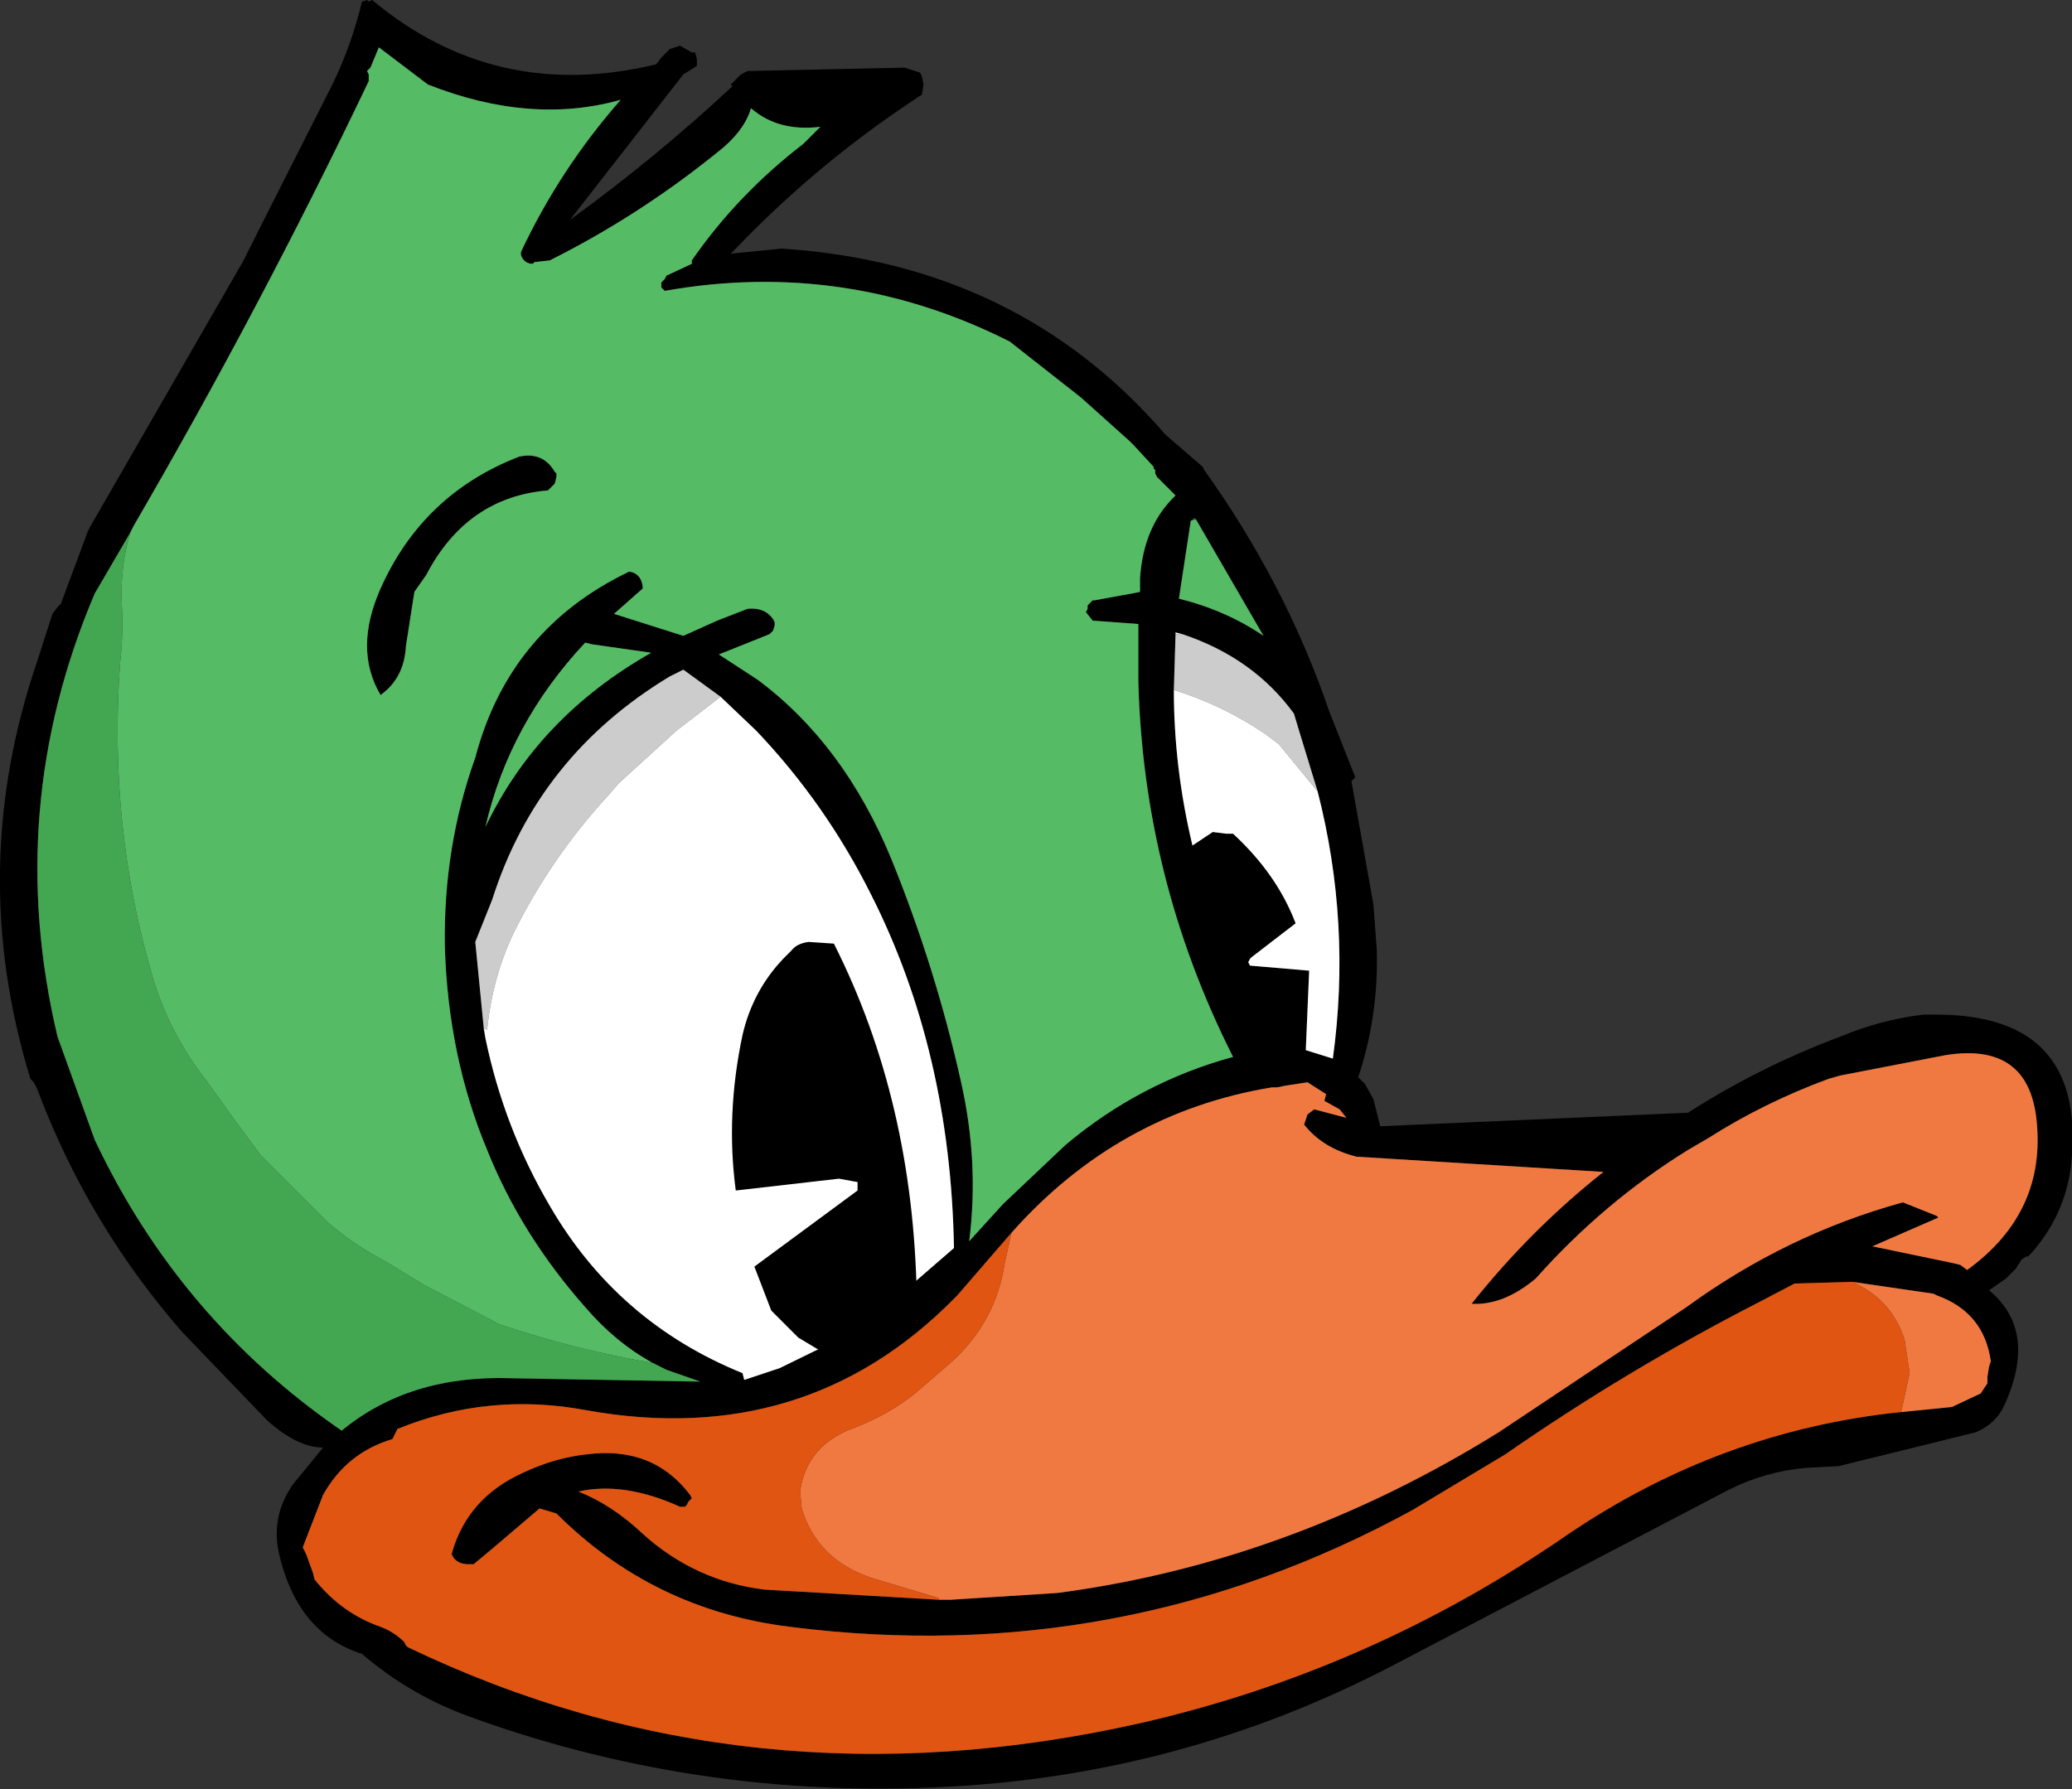 <?xml version="1.0" encoding="UTF-8" standalone="no"?>
<svg xmlns:xlink="http://www.w3.org/1999/xlink" height="52.9px" width="61.25px" xmlns="http://www.w3.org/2000/svg">
  <rect width="100%" height="100%" fill="#333333" stroke="none"/>
  <g transform="matrix(1.0, 0.0, 0.0, 1.0, 30.65, 26.45)">
    <use height="52.9" transform="matrix(1.0, 0.0, 0.0, 1.0, -30.65, -26.45)" width="61.25" xlink:href="#shape0"/>
  </g>
  <defs>
    <g id="shape0" transform="matrix(1.0, 0.0, 0.0, 1.0, 30.65, 26.45)">
      <path d="M4.9 -12.65 L4.95 -12.55 Q7.35 -9.2 8.65 -5.4 L9.4 -3.5 9.4 -3.45 9.3 -3.35 9.95 0.3 10.05 1.65 Q10.1 3.6 9.5 5.4 L9.6 5.5 9.7 5.6 9.95 6.05 10.15 6.85 19.25 6.45 Q21.35 5.1 23.75 4.2 24.95 3.7 26.2 3.55 L26.55 3.55 26.7 3.55 Q30.9 3.6 30.6 7.7 30.5 9.35 29.4 10.6 L29.3 10.7 29.25 10.7 29.1 10.8 29.05 10.9 29.0 10.95 28.95 11.05 28.65 11.35 28.15 11.7 Q29.6 12.9 28.6 15.1 28.35 15.65 27.75 15.9 L23.7 16.9 22.75 16.95 Q21.55 17.05 20.45 17.6 L10.7 22.7 Q4.65 25.9 -2.15 26.35 -9.7 26.85 -16.65 24.35 -18.5 23.7 -19.95 22.45 -21.85 21.85 -22.4 19.5 -22.65 18.4 -22.0 17.45 L-21.1 16.35 Q-21.85 16.35 -22.75 15.55 L-25.25 12.95 Q-28.05 9.75 -29.55 5.75 L-29.65 5.55 -29.75 5.45 Q-31.65 -0.75 -29.55 -6.9 L-29.1 -8.3 -28.95 -8.5 -28.85 -8.6 -28.05 -10.75 -28.0 -10.85 -23.45 -18.75 -22.95 -19.75 -20.8 -24.0 Q-20.25 -25.15 -19.95 -26.4 L-19.8 -26.45 -19.75 -26.4 -19.65 -26.45 Q-16.0 -23.4 -11.25 -24.55 L-11.1 -24.75 -10.85 -25.0 -10.7 -25.05 -10.55 -25.1 -10.2 -24.9 -10.1 -24.9 -10.05 -24.7 -10.05 -24.5 -10.45 -24.25 -13.8 -19.95 Q-11.25 -21.8 -9.0 -23.9 L-9.05 -23.95 -8.75 -24.25 -8.55 -24.35 -3.9 -24.45 -3.45 -24.3 -3.4 -24.2 -3.35 -23.95 -3.4 -23.65 Q-6.4 -21.7 -8.85 -19.15 L-9.05 -18.95 -7.55 -19.1 Q-0.55 -18.65 3.8 -13.6 L4.9 -12.65 M5.75 4.7 Q3.15 -0.5 3.0 -6.3 L3.0 -8.0 1.65 -8.1 1.45 -8.35 1.5 -8.45 1.5 -8.55 1.55 -8.6 1.65 -8.7 1.7 -8.7 2.8 -8.9 3.05 -8.95 3.05 -9.35 Q3.15 -10.9 4.1 -11.8 L3.75 -12.15 3.55 -12.35 3.5 -12.45 3.5 -12.55 3.45 -12.6 3.45 -12.65 2.85 -13.3 2.75 -13.4 1.3 -14.7 -0.8 -16.35 Q-5.65 -18.8 -11.0 -17.85 L-11.1 -17.95 -11.1 -18.05 -11.1 -18.1 -11.0 -18.2 -10.95 -18.3 -10.2 -18.65 -10.2 -18.75 Q-8.85 -20.7 -6.9 -22.2 L-6.4 -22.7 Q-7.65 -22.55 -8.45 -23.25 -8.65 -22.55 -9.5 -21.9 -11.8 -20.05 -14.4 -18.75 L-14.85 -18.7 -14.9 -18.65 Q-15.15 -18.65 -15.25 -18.9 L-15.25 -19.0 Q-14.1 -21.45 -12.3 -23.5 -14.95 -22.75 -18.0 -23.95 L-19.45 -25.05 -19.7 -24.45 -19.8 -24.35 -19.75 -24.25 -19.75 -24.05 Q-22.95 -17.35 -26.7 -10.9 L-26.8 -10.7 -27.85 -8.9 Q-30.55 -2.55 -28.95 4.2 L-27.85 7.25 Q-25.35 12.55 -20.55 15.85 -18.55 14.2 -15.55 14.3 L-9.95 14.4 -10.95 14.05 -11.35 13.85 Q-12.45 13.25 -13.35 12.2 -15.25 10.05 -16.25 7.55 -17.4 4.8 -17.5 1.55 -17.55 -1.4 -16.6 -4.05 -15.6 -7.85 -12.05 -9.55 -11.7 -9.5 -11.65 -9.1 L-11.65 -9.05 -12.5 -8.3 -10.45 -7.65 -9.45 -8.1 -8.55 -8.45 Q-8.05 -8.5 -7.8 -8.15 L-7.75 -8.05 -7.75 -7.95 -7.8 -7.8 -7.9 -7.7 -9.4 -7.1 -8.25 -6.35 Q-5.7 -4.45 -4.3 -1.05 -3.0 2.15 -2.25 5.5 -1.7 7.9 -2.0 10.25 L-1.0 9.15 0.85 7.4 Q3.05 5.55 5.8 4.8 L5.75 4.7 M4.7 -11.1 L4.65 -11.15 4.55 -11.05 4.2 -8.75 Q5.6 -8.4 6.7 -7.65 L4.7 -11.1 M4.3 -7.7 L4.1 -7.75 4.1 -7.7 4.05 -6.05 Q4.05 -3.75 4.6 -1.45 L5.2 -1.85 5.6 -1.8 5.8 -1.8 Q7.1 -0.6 7.65 0.85 L6.35 1.85 6.3 1.9 6.25 2.0 6.3 2.1 8.05 2.25 7.95 4.6 8.75 4.85 Q9.3 0.85 8.3 -3.05 L7.75 -4.85 7.6 -5.35 Q6.4 -7.0 4.3 -7.7 M-2.9 20.85 L-2.55 20.85 0.6 20.65 Q7.45 19.75 13.65 15.9 L19.2 12.2 Q22.15 10.05 25.6 9.1 L26.6 9.5 26.65 9.55 24.7 10.4 27.1 10.9 27.3 10.95 27.5 11.1 Q29.85 9.4 29.55 6.65 29.3 4.35 26.85 4.75 L23.75 5.35 23.4 5.45 Q21.5 6.15 19.85 7.2 L19.25 7.55 Q16.75 9.1 14.75 11.35 13.8 12.15 12.85 12.1 14.6 9.9 16.75 8.2 L9.45 7.75 Q8.45 7.5 7.9 6.8 L8.0 6.5 8.2 6.35 9.15 6.6 8.95 6.35 8.5 6.1 8.55 5.9 8.0 5.55 7.35 5.65 7.1 5.7 6.95 5.7 Q2.4 6.45 -0.75 10.0 L-1.4 10.75 -2.35 11.85 -2.45 11.95 Q-6.85 16.4 -13.3 15.25 -16.2 14.7 -18.9 15.8 L-18.95 15.9 -19.0 16.0 -19.05 16.1 Q-20.4 16.5 -21.1 17.75 L-21.7 19.3 -21.6 19.5 -21.4 20.05 -21.35 20.25 Q-20.55 21.25 -19.4 21.65 -19.0 21.8 -18.7 22.1 L-18.65 22.2 -18.6 22.25 Q-8.5 27.1 3.05 24.5 9.85 22.95 15.65 18.95 20.2 15.85 25.55 15.3 L27.05 15.15 27.9 14.75 28.1 14.45 28.1 14.25 28.15 13.95 28.2 13.8 Q28.0 12.35 26.6 11.85 L26.5 11.8 24.1 11.45 22.4 11.5 21.35 12.05 Q17.45 14.05 13.85 16.55 L11.1 18.2 Q2.5 22.9 -7.3 21.65 -11.35 21.15 -14.2 18.3 L-14.7 18.15 -16.05 19.3 -16.65 19.8 -16.8 19.8 Q-17.1 19.8 -17.25 19.6 L-17.3 19.5 Q-16.85 17.85 -15.2 17.1 -14.25 16.65 -13.3 16.55 -11.35 16.3 -10.25 17.75 L-10.2 17.85 -10.3 17.95 -10.35 18.05 -10.4 18.1 -10.55 18.1 Q-12.2 17.35 -13.55 17.65 -12.55 18.05 -11.65 18.9 -10.1 20.3 -8.05 20.55 L-2.9 20.85 M-14.2 -12.45 L-14.2 -12.35 -14.25 -12.15 -14.45 -11.95 Q-16.85 -11.75 -18.05 -9.45 L-18.4 -8.95 -18.65 -7.35 Q-18.7 -6.4 -19.4 -5.9 -20.2 -7.25 -19.4 -9.05 -18.15 -11.85 -15.3 -12.95 -14.6 -13.1 -14.25 -12.5 L-14.2 -12.45 M-13.35 -7.45 Q-15.6 -5.05 -16.3 -2.0 -14.75 -5.25 -11.4 -7.15 L-13.15 -7.4 -13.35 -7.45 M-9.35 -5.85 L-10.45 -6.65 -10.85 -6.45 Q-14.75 -4.1 -16.1 0.15 L-16.6 1.4 -16.35 3.95 -16.3 4.25 Q-15.75 6.9 -14.4 9.2 -12.4 12.65 -8.7 14.15 L-8.65 14.35 -7.6 14.0 -5.35 12.9 -4.75 12.5 -4.7 12.4 -2.45 10.45 Q-2.55 4.65 -4.9 0.0 -6.25 -2.7 -8.3 -4.85 L-9.35 -5.85" fill="#000000" fill-rule="evenodd" stroke="none"/>
      <path d="M-26.8 -10.7 L-26.7 -10.9 Q-22.95 -17.35 -19.75 -24.05 L-19.75 -24.25 -19.8 -24.35 -19.7 -24.45 -19.45 -25.05 -18.0 -23.95 Q-14.95 -22.75 -12.3 -23.5 -14.1 -21.45 -15.25 -19.0 L-15.25 -18.9 Q-15.15 -18.65 -14.9 -18.65 L-14.85 -18.7 -14.4 -18.75 Q-11.8 -20.05 -9.5 -21.9 -8.65 -22.55 -8.45 -23.25 -7.65 -22.55 -6.4 -22.7 L-6.9 -22.2 Q-8.85 -20.7 -10.2 -18.75 L-10.2 -18.65 -10.95 -18.3 -11.0 -18.2 -11.1 -18.1 -11.1 -18.05 -11.1 -17.95 -11.0 -17.85 Q-5.65 -18.8 -0.8 -16.35 L1.3 -14.7 2.75 -13.4 2.85 -13.3 3.45 -12.65 3.45 -12.6 3.5 -12.55 3.5 -12.45 3.55 -12.35 3.75 -12.15 4.1 -11.8 Q3.15 -10.9 3.05 -9.35 L3.05 -8.95 2.8 -8.9 1.7 -8.7 1.65 -8.7 1.55 -8.6 1.5 -8.55 1.5 -8.45 1.45 -8.35 1.65 -8.1 3.0 -8.0 3.0 -6.3 Q3.15 -0.5 5.75 4.7 L5.8 4.8 Q3.05 5.55 0.85 7.4 L-1.0 9.15 -2.0 10.25 Q-1.7 7.9 -2.25 5.5 -3.0 2.15 -4.3 -1.05 -5.7 -4.45 -8.25 -6.35 L-9.4 -7.1 -7.9 -7.7 -7.8 -7.8 -7.75 -7.95 -7.75 -8.05 -7.8 -8.15 Q-8.05 -8.5 -8.55 -8.45 L-9.45 -8.1 -10.45 -7.65 -12.5 -8.3 -11.65 -9.05 -11.65 -9.1 Q-11.7 -9.5 -12.05 -9.55 -15.6 -7.85 -16.6 -4.05 -17.55 -1.4 -17.5 1.55 -17.4 4.8 -16.25 7.55 -15.25 10.05 -13.35 12.2 -12.45 13.25 -11.35 13.85 -13.7 13.45 -15.9 12.7 L-18.1 11.55 -19.25 10.85 Q-20.2 10.35 -20.95 9.7 L-22.95 7.7 -23.8 6.55 -24.55 5.5 Q-25.65 4.1 -26.15 2.4 -27.45 -2.05 -27.1 -6.85 -27.0 -7.7 -27.05 -8.6 -27.1 -9.7 -26.8 -10.7 M4.55 -11.05 L4.7 -11.1 6.7 -7.65 Q5.6 -8.4 4.2 -8.75 L4.55 -11.05 M-13.35 -7.45 L-13.15 -7.4 -11.4 -7.15 Q-14.75 -5.25 -16.3 -2.0 -15.6 -5.05 -13.35 -7.45 M-14.2 -12.45 L-14.25 -12.5 Q-14.6 -13.1 -15.3 -12.95 -18.15 -11.85 -19.4 -9.05 -20.2 -7.25 -19.4 -5.9 -18.7 -6.4 -18.65 -7.35 L-18.4 -8.95 -18.05 -9.45 Q-16.85 -11.75 -14.45 -11.95 L-14.25 -12.15 -14.2 -12.35 -14.2 -12.45" fill="#55bb65" fill-rule="evenodd" stroke="none"/>
      <path d="M-26.8 -10.7 Q-27.1 -9.7 -27.05 -8.6 -27.0 -7.7 -27.1 -6.85 -27.45 -2.05 -26.15 2.4 -25.65 4.1 -24.55 5.5 L-23.8 6.55 -22.95 7.7 -20.95 9.7 Q-20.2 10.35 -19.25 10.85 L-18.1 11.55 -15.9 12.7 Q-13.7 13.45 -11.35 13.85 L-10.95 14.05 -9.95 14.4 -15.55 14.3 Q-18.55 14.2 -20.55 15.85 -25.35 12.55 -27.85 7.25 L-28.95 4.2 Q-30.55 -2.55 -27.85 -8.9 L-26.8 -10.7" fill="#43a752" fill-rule="evenodd" stroke="none"/>
      <path d="M4.1 -7.7 L4.3 -7.7 Q6.4 -7.0 7.6 -5.35 L7.75 -4.85 8.3 -3.05 7.15 -4.45 6.75 -4.75 Q5.5 -5.6 4.05 -6.05 L4.1 -7.7 M-16.35 3.95 L-16.6 1.4 -16.1 0.15 Q-14.75 -4.1 -10.85 -6.45 L-10.45 -6.65 -9.35 -5.85 -10.65 -4.85 -12.35 -3.3 -12.7 -2.9 Q-14.35 -1.1 -15.45 1.1 -16.1 2.45 -16.25 4.0 L-16.35 3.95" fill="#cccccc" fill-rule="evenodd" stroke="none"/>
      <path d="M4.3 -7.7 L4.1 -7.7 4.1 -7.75 4.3 -7.7 M4.05 -6.05 Q5.5 -5.6 6.75 -4.75 L7.15 -4.45 8.3 -3.05 Q9.3 0.85 8.75 4.85 L7.95 4.6 8.05 2.25 6.3 2.1 6.25 2.0 6.3 1.9 6.35 1.85 7.65 0.85 Q7.1 -0.6 5.8 -1.8 L5.6 -1.8 5.2 -1.85 4.6 -1.45 Q4.05 -3.75 4.05 -6.05 M-16.35 3.95 L-16.25 4.0 Q-16.1 2.45 -15.45 1.1 -14.35 -1.1 -12.7 -2.9 L-12.35 -3.3 -10.65 -4.85 -9.35 -5.85 -8.3 -4.85 Q-6.25 -2.7 -4.9 0.0 -2.55 4.65 -2.45 10.45 L-4.7 12.4 -4.75 12.5 -5.35 12.9 -7.6 14.0 -8.65 14.35 -8.7 14.15 Q-12.4 12.65 -14.4 9.2 -15.75 6.9 -16.3 4.25 L-16.35 3.95" fill="#ffffff" fill-rule="evenodd" stroke="none"/>
      <path d="M-0.75 10.0 Q2.4 6.45 6.95 5.7 L7.1 5.7 7.35 5.65 8.0 5.55 8.55 5.9 8.5 6.1 8.95 6.35 9.15 6.6 8.2 6.35 8.0 6.5 7.9 6.8 Q8.45 7.5 9.45 7.75 L16.75 8.2 Q14.6 9.9 12.85 12.1 13.8 12.15 14.75 11.35 16.75 9.1 19.25 7.55 L19.85 7.2 Q21.5 6.15 23.4 5.45 L23.75 5.35 26.85 4.75 Q29.3 4.35 29.55 6.65 29.85 9.4 27.5 11.1 L27.3 10.95 27.1 10.9 24.7 10.4 26.65 9.55 26.6 9.5 25.6 9.1 Q22.15 10.05 19.2 12.2 L13.65 15.9 Q7.45 19.75 0.6 20.65 L-2.55 20.85 -2.9 20.85 -2.9 20.8 -4.9 20.2 Q-6.5 19.65 -6.95 18.15 L-7.0 17.65 Q-6.8 16.25 -5.35 15.75 -4.35 15.35 -3.6 14.75 L-2.5 13.8 Q-1.2 12.6 -0.95 10.9 L-0.75 10.0 M24.1 11.45 L26.5 11.8 26.6 11.85 Q28.0 12.35 28.2 13.8 L28.15 13.95 28.1 14.25 28.1 14.45 27.9 14.75 27.05 15.15 25.55 15.3 25.8 14.15 25.65 13.15 Q25.25 11.95 24.1 11.45" fill="#f07942" fill-rule="evenodd" stroke="none"/>
      <path d="M-0.75 10.0 L-0.95 10.9 Q-1.2 12.6 -2.5 13.8 L-3.6 14.75 Q-4.35 15.35 -5.35 15.75 -6.8 16.25 -7.0 17.65 L-6.95 18.15 Q-6.5 19.65 -4.9 20.2 L-2.9 20.8 -2.9 20.85 -8.05 20.55 Q-10.1 20.3 -11.65 18.9 -12.55 18.05 -13.55 17.65 -12.2 17.35 -10.55 18.1 L-10.4 18.1 -10.35 18.05 -10.3 17.95 -10.2 17.85 -10.25 17.75 Q-11.35 16.3 -13.3 16.55 -14.25 16.65 -15.2 17.1 -16.85 17.85 -17.3 19.5 L-17.25 19.6 Q-17.1 19.8 -16.8 19.8 L-16.65 19.8 -16.05 19.3 -14.7 18.15 -14.2 18.3 Q-11.35 21.15 -7.3 21.65 2.5 22.9 11.1 18.2 L13.85 16.55 Q17.45 14.05 21.35 12.05 L22.4 11.5 24.1 11.45 Q25.25 11.95 25.65 13.15 L25.8 14.15 25.55 15.3 Q20.2 15.85 15.65 18.95 9.85 22.95 3.05 24.5 -8.5 27.1 -18.6 22.25 L-18.65 22.2 -18.7 22.1 Q-19.0 21.8 -19.4 21.65 -20.55 21.25 -21.35 20.25 L-21.4 20.05 -21.6 19.5 -21.7 19.3 -21.1 17.75 Q-20.4 16.5 -19.05 16.1 L-19.0 16.0 -18.95 15.9 -18.9 15.8 Q-16.2 14.7 -13.3 15.25 -6.85 16.4 -2.45 11.95 L-2.35 11.85 -1.4 10.75 -0.75 10.0" fill="#e05512" fill-rule="evenodd" stroke="none"/>
      <path d="M-6.0 1.45 Q-3.65 6.1 -3.55 11.9 L-5.8 13.85 -7.05 13.1 -7.85 12.3 -8.35 11.0 -5.3 8.75 -5.3 8.7 -5.3 8.6 -5.3 8.5 -5.85 8.4 -8.9 8.75 Q-9.2 6.5 -8.7 4.15 -8.4 2.85 -7.5 1.9 L-7.25 1.65 Q-7.1 1.45 -6.75 1.4 L-6.0 1.45" fill="#000000" fill-rule="evenodd" stroke="none"/>
    </g>
  </defs>
</svg>
